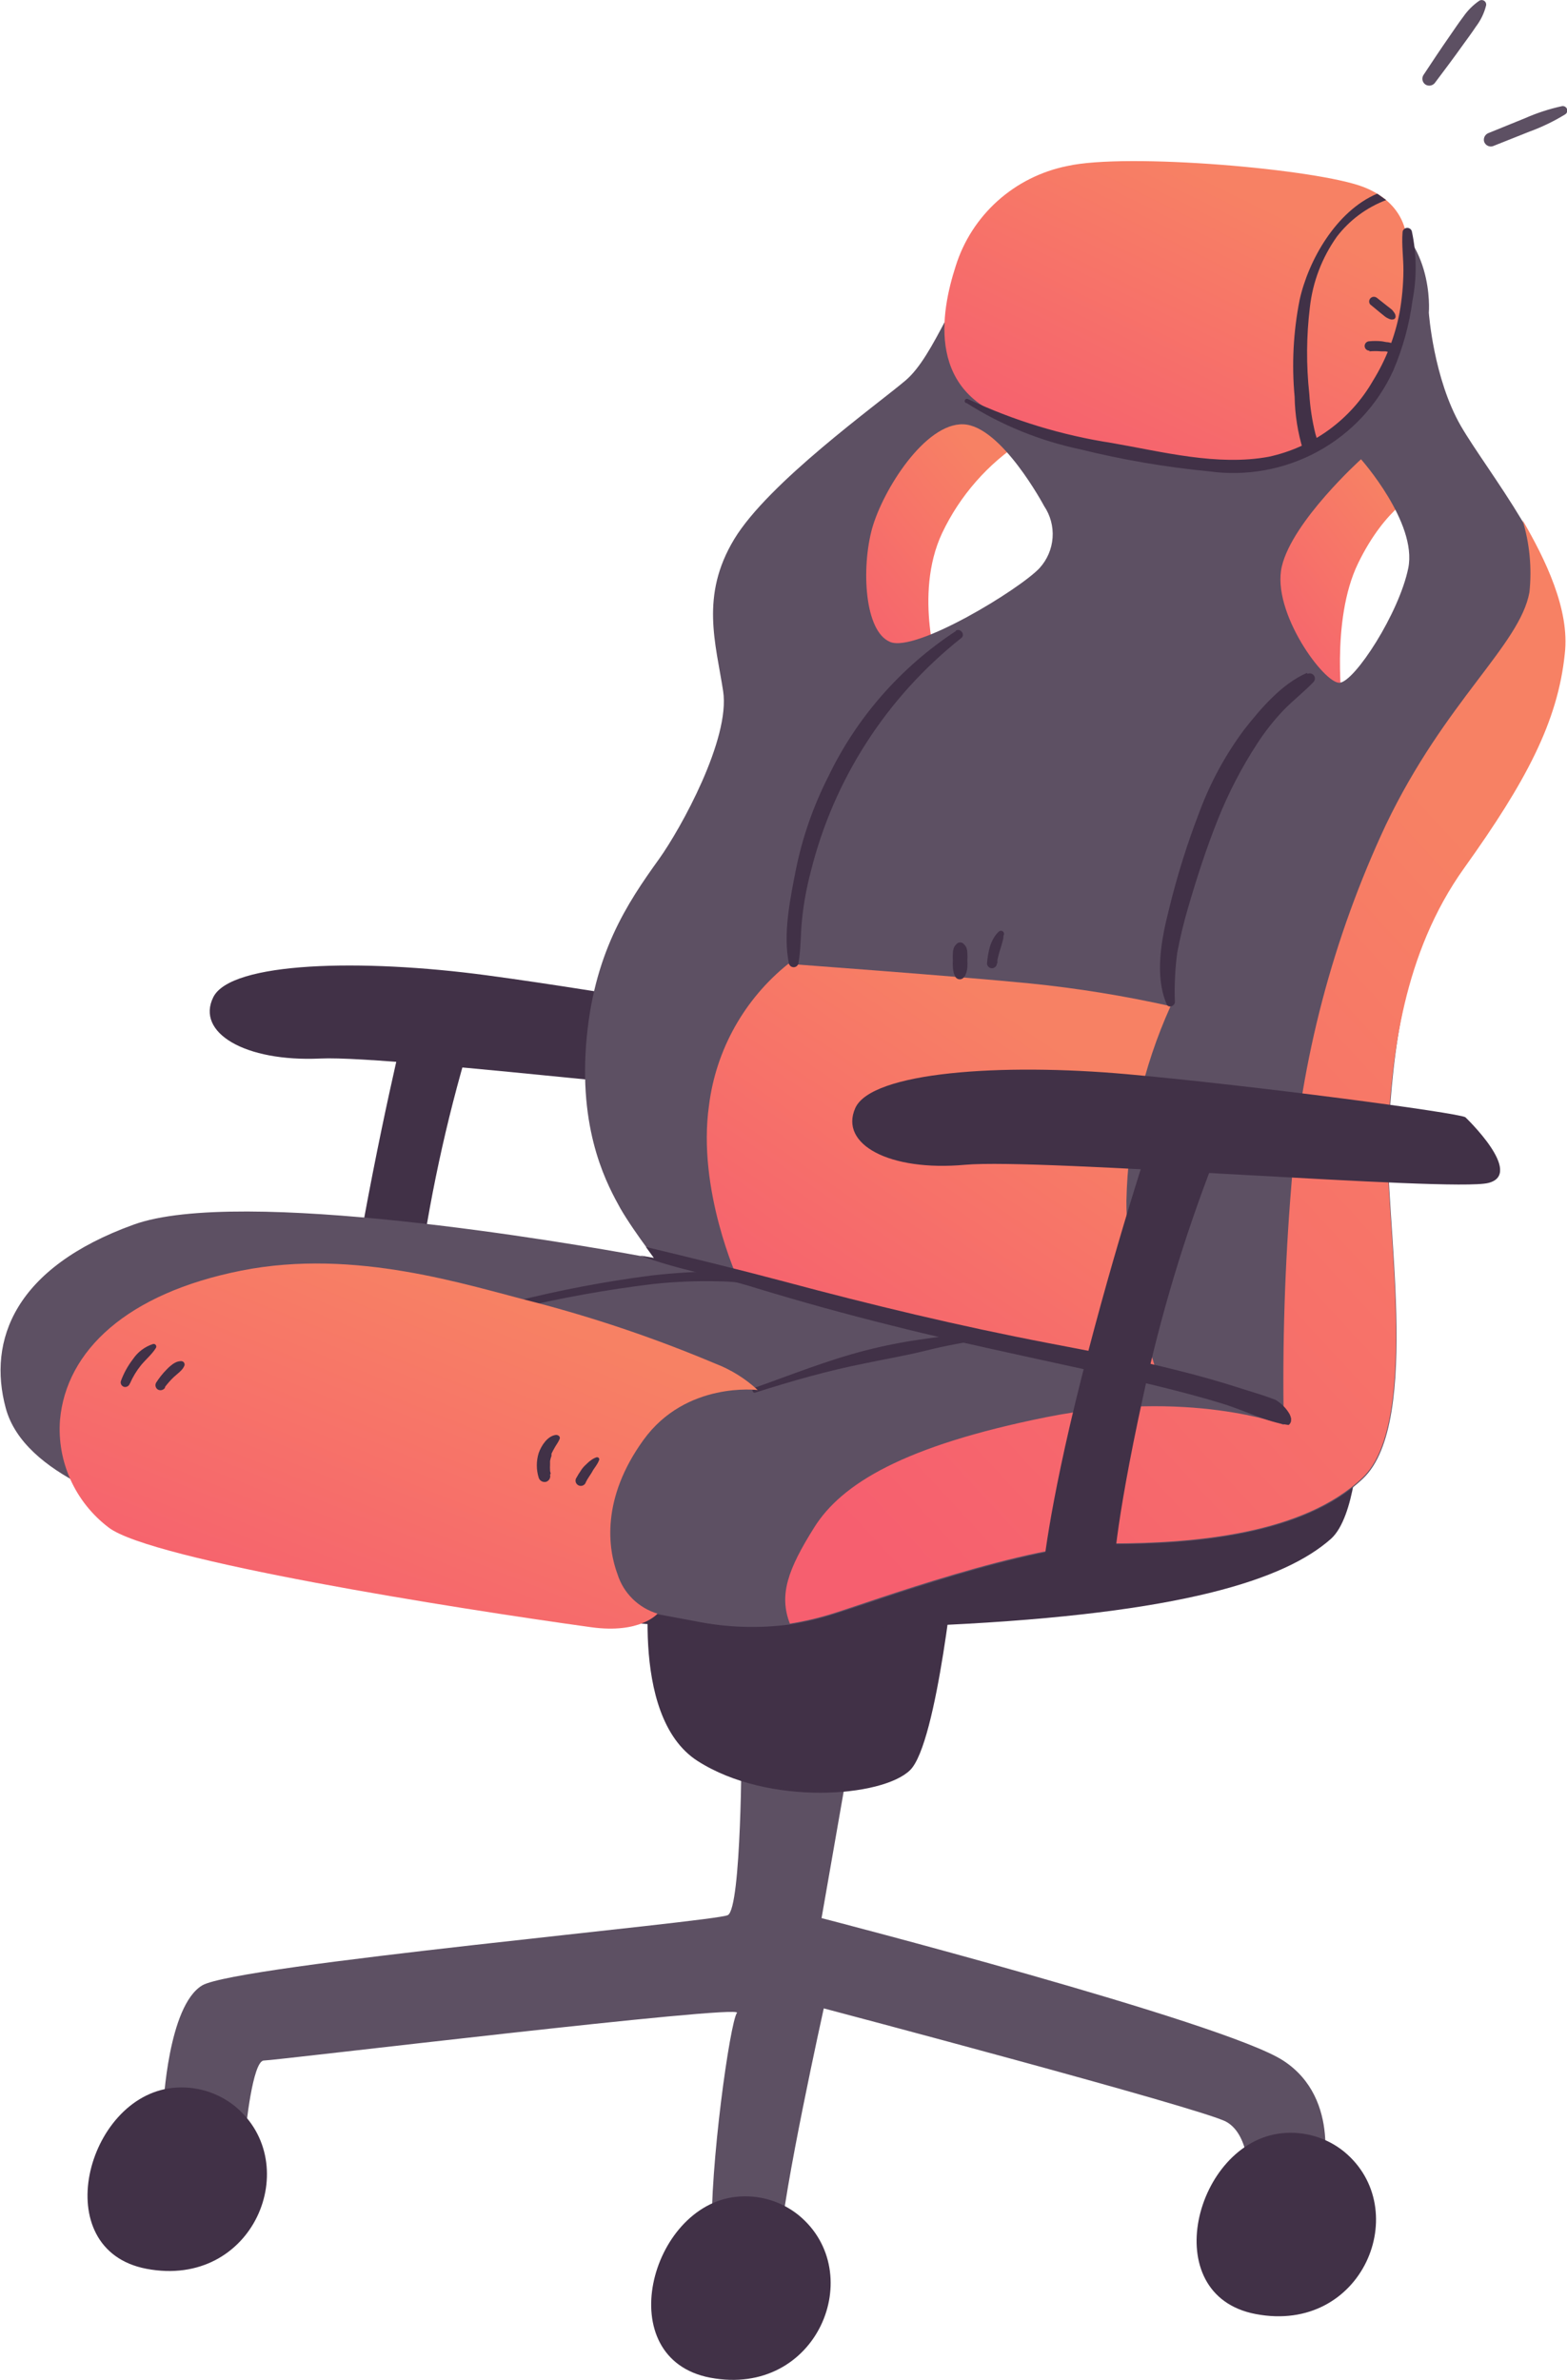 <svg width="112" height="170" viewBox="0 0 112 170" fill="none" xmlns="http://www.w3.org/2000/svg">
<g clip-path="url(#clip0_200_3381)">
<path d="M53.004 124.499C53.004 124.499 53.004 136.324 52.017 136.809C51.031 137.294 16.902 140.37 14.455 141.826C12.008 143.281 11.676 150.435 11.676 150.435L17.558 152.211C17.558 152.211 18.047 147.195 18.86 147.195C19.674 147.195 53.162 143.148 52.673 143.79C52.183 144.432 50.715 154.802 50.881 159.826C51.046 164.85 50.225 165.007 52.017 165.492C53.809 165.977 55.617 163.872 55.775 160.311C55.933 156.75 58.878 143.469 58.878 143.469C58.878 143.469 85.83 150.591 87.63 151.562C89.43 152.532 89.264 155.936 89.264 155.936L94.49 155.616C94.49 155.616 95.959 149.949 91.711 147.195C87.464 144.44 58.72 137.021 58.72 137.021L60.843 124.882L53.004 124.499Z" fill="#5D5063"/>
<path d="M16.792 150.458C16.172 149.959 15.459 149.586 14.694 149.362C13.928 149.137 13.125 149.066 12.331 149.151C6.158 149.801 3.324 160.71 10.468 162.072C18.134 163.528 21.781 154.567 16.792 150.458Z" fill="#413147"/>
<path d="M57.086 158.245C56.466 157.743 55.752 157.368 54.985 157.142C54.218 156.916 53.413 156.844 52.617 156.93C46.444 157.58 43.61 168.49 50.762 169.851C58.428 171.299 62.067 162.338 57.086 158.245Z" fill="#413147"/>
<path d="M96.061 153.698C95.442 153.198 94.729 152.825 93.963 152.601C93.198 152.376 92.394 152.305 91.601 152.391C85.427 153.041 82.593 163.95 89.746 165.304C97.411 166.768 101.05 157.799 96.061 153.698Z" fill="#413147"/>
<path d="M46.594 111.711C46.594 111.711 44.794 122.558 49.862 125.798C54.93 129.038 63.085 128.388 65.051 126.447C67.017 124.506 68.312 111.225 68.312 111.225C68.312 111.225 47.896 110.091 46.594 111.711Z" fill="#413147"/>
<path d="M43.981 115.757C43.981 115.757 50.51 116.892 67.499 116.078C84.488 115.264 91.838 112.846 95.13 109.926C96.874 108.361 97.087 103.125 97.087 103.125C97.087 103.125 42.694 104.745 41.549 107.821C40.404 110.897 43.981 115.757 43.981 115.757Z" fill="#413147"/>
<path d="M29.005 72.94C29.005 72.94 27.031 80.899 25.365 90.776C23.699 100.652 23.731 105.027 23.731 105.027L28.784 104.628C28.784 104.628 28.531 101.56 29.865 91.707C30.637 85.88 31.872 80.123 33.56 74.49L29.005 72.94Z" fill="#413147"/>
<path d="M58.783 73.793C58.309 73.449 43.712 70.866 34.768 69.668C25.823 68.471 16.5 68.706 15.245 71.234C13.989 73.762 17.494 75.867 22.902 75.616C28.31 75.366 57.567 79.068 60.212 78.536C62.856 78.003 58.783 73.793 58.783 73.793Z" fill="#413147"/>
<path d="M73.104 31.508C70.602 33.129 68.604 35.408 67.333 38.09C65.264 42.512 67.12 48.021 67.12 48.021C67.12 48.021 62.438 52.122 61.128 48.021C59.817 43.92 58.949 39.17 59.825 36.149C60.701 33.128 66.788 28.378 67.767 28.268C68.746 28.159 73.104 31.508 73.104 31.508Z" fill="url(#paint0_linear_200_3381)"/>
<path d="M98.477 30.099L101.421 35.171C101.421 35.171 99.053 36.149 97.064 40.25C95.074 44.351 95.974 50.721 95.974 50.721C95.974 50.721 91.072 47.912 89.872 45C88.672 42.089 89.335 38.09 89.438 37.331C89.54 36.572 98.477 30.099 98.477 30.099Z" fill="url(#paint1_linear_200_3381)"/>
<path d="M108.763 37.143C107.184 34.513 105.361 32.064 104.413 30.428C102.456 27.032 102.124 22.336 102.124 22.336C102.124 22.336 102.614 16.662 97.719 14.713C92.824 12.764 73.246 15.042 70.767 17.789C68.288 20.536 66.82 25.404 64.72 27.18C62.62 28.957 54.922 34.474 52.475 38.52C50.028 42.566 51.165 45.963 51.686 49.375C52.207 52.788 48.654 59.197 47.115 61.349C44.825 64.535 42.378 68.158 41.889 74.654C41.399 81.15 43.523 84.828 44.336 86.315C44.849 87.207 45.662 88.365 46.215 89.117C46.546 89.57 46.783 89.899 46.783 89.899L45.804 89.727C40.697 88.788 17.108 84.742 9.553 87.481C1.058 90.549 -0.9 95.737 0.411 100.59C1.721 105.442 9.387 107.712 13.476 108.854C17.566 109.997 45.489 115.006 49.736 115.819C51.96 116.269 54.245 116.343 56.493 116.039C57.523 115.876 58.539 115.638 59.533 115.326C62.146 114.544 73.585 110.31 79.459 110.31C85.332 110.31 93.18 109.66 97.427 105.614C101.674 101.568 98.895 86.503 99.227 81.001C99.558 75.499 100.206 67.696 104.619 61.569C109.032 55.441 111.147 50.393 111.637 45.541C111.85 42.981 110.445 39.953 108.763 37.143ZM62.328 37.769C63.117 34.959 66.141 30.209 68.856 30.311C71.572 30.413 74.627 36.149 74.627 36.149C75.078 36.818 75.291 37.617 75.232 38.419C75.174 39.221 74.847 39.981 74.304 40.579C72.891 42.089 65.485 46.613 63.63 45.861C61.775 45.11 61.562 40.579 62.328 37.769ZM100.656 40.579C100 43.803 96.843 48.671 95.753 48.773C94.664 48.874 90.859 43.709 91.616 40.469C92.374 37.229 97.277 32.807 97.277 32.807C97.277 32.807 101.311 37.339 100.656 40.579Z" fill="#5D5063"/>
<path d="M100.545 17.374C100.545 17.374 100.766 14.674 97.498 13.375C94.229 12.076 80.509 10.894 76.261 11.864C74.414 12.239 72.702 13.098 71.304 14.352C69.906 15.607 68.872 17.209 68.312 18.994C67.23 22.336 66.141 28.276 72.78 30.107C81.093 32.408 95.737 36.752 99.456 25.686C100.319 23.002 100.688 20.187 100.545 17.374Z" fill="url(#paint2_linear_200_3381)"/>
<path d="M56.336 68.855C56.336 68.855 68.178 69.716 73.648 70.255C77.017 70.597 80.363 71.138 83.667 71.876C81.686 76.26 80.612 80.995 80.509 85.798C80.509 91.644 82.798 98.43 82.798 98.43L52.744 91.386C52.744 91.386 49.815 85.008 50.675 78.966C51.17 74.996 53.199 71.371 56.336 68.855Z" fill="url(#paint3_linear_200_3381)"/>
<path d="M111.842 46.699C111.345 51.559 109.063 55.847 104.658 61.999C100.253 68.15 99.511 75.436 99.187 80.946C98.864 86.456 101.635 101.513 97.387 105.559C93.14 109.605 85.301 110.255 79.419 110.255C73.538 110.255 62.107 114.466 59.493 115.272C58.499 115.583 57.483 115.821 56.454 115.984C55.665 113.933 56.304 112.126 58.191 109.12C60.149 105.99 64.609 103.282 74.769 101.239C84.93 99.197 91.758 101.779 91.758 101.779C91.65 96.053 91.832 90.325 92.303 84.617C92.977 75.719 95.264 67.016 99.053 58.923C103.3 50.064 108.637 46.081 109.316 42.3C109.498 40.566 109.329 38.812 108.819 37.143C110.445 39.953 112.213 43.537 111.842 46.699Z" fill="url(#paint4_linear_200_3381)"/>
<path d="M94.253 31.68C94.162 31.464 94.086 31.241 94.024 31.015C93.789 30.076 93.641 29.117 93.582 28.151C93.358 26.092 93.371 24.016 93.621 21.96C93.824 20.144 94.487 18.407 95.547 16.912C96.453 15.728 97.676 14.82 99.076 14.291L98.453 13.845H98.413C95.508 15.081 93.511 18.595 92.887 21.436C92.437 23.711 92.318 26.038 92.532 28.346C92.555 29.639 92.759 30.922 93.14 32.158L94.253 31.68Z" fill="#413147"/>
<path d="M68.319 45.079C64.378 47.663 61.222 51.264 59.193 55.495C58.142 57.564 57.372 59.761 56.904 62.03C56.486 64.151 55.941 66.726 56.391 68.839C56.41 68.912 56.454 68.977 56.515 69.023C56.575 69.069 56.65 69.094 56.726 69.094C56.803 69.094 56.877 69.069 56.938 69.023C56.998 68.977 57.042 68.912 57.062 68.839C57.251 67.822 57.212 66.773 57.322 65.709C57.439 64.551 57.648 63.405 57.946 62.281C59.578 55.682 63.367 49.804 68.722 45.564C69.006 45.321 68.635 44.852 68.319 45.047V45.079Z" fill="#413147"/>
<path d="M93.416 48.068C91.601 48.851 90.093 50.635 88.901 52.154C87.58 53.934 86.517 55.888 85.743 57.961C84.855 60.258 84.119 62.611 83.54 65.004C83.011 67.094 82.506 69.7 83.39 71.743C83.517 72.04 83.967 71.868 83.975 71.586C83.931 70.412 83.986 69.237 84.14 68.072C84.347 66.969 84.611 65.877 84.93 64.801C85.546 62.68 86.232 60.575 87.045 58.54C87.802 56.642 88.746 54.822 89.864 53.108C90.407 52.272 91.025 51.486 91.711 50.761C92.406 50.041 93.203 49.43 93.89 48.71C93.946 48.646 93.977 48.565 93.98 48.48C93.982 48.396 93.955 48.313 93.903 48.246C93.851 48.179 93.778 48.132 93.695 48.112C93.612 48.093 93.525 48.102 93.448 48.139L93.416 48.068Z" fill="#413147"/>
<path d="M53.991 99.478C56.58 98.657 59.17 97.913 61.83 97.389C63.204 97.099 64.727 96.841 66.085 96.504C67.579 96.128 69.095 95.843 70.625 95.651C70.271 95.753 69.903 95.801 69.535 95.792C68.509 95.19 66.938 95.534 65.825 95.683C64.495 95.87 63.177 96.131 61.877 96.465C59.17 97.154 56.533 98.218 53.896 99.15C53.691 99.22 53.778 99.549 53.991 99.478Z" fill="#413147"/>
<path d="M55.143 91.864L53.864 91.316C53.517 91.167 53.17 90.987 52.822 90.823H51.607C49.91 90.824 48.215 90.923 46.53 91.12C43.233 91.545 39.964 92.167 36.741 92.983C36.417 93.061 36.56 93.554 36.883 93.484C40.115 92.71 43.389 92.122 46.688 91.723C48.261 91.554 49.844 91.491 51.425 91.535C52.215 91.535 53.004 91.637 53.793 91.723C54.284 91.808 54.78 91.863 55.278 91.887L55.143 91.864Z" fill="#413147"/>
<path d="M92.279 101.498C92.283 101.469 92.283 101.44 92.279 101.411C92.286 101.38 92.286 101.349 92.279 101.318C92.256 101.212 92.219 101.109 92.169 101.012C91.927 100.592 91.579 100.241 91.158 99.995C90.369 99.69 89.579 99.463 88.79 99.212C87.29 98.727 85.774 98.294 84.243 97.913C81.172 97.13 78.061 96.544 74.951 95.949C68.572 94.728 62.28 93.217 56.004 91.535C52.728 90.666 49.459 89.868 46.167 89.077C46.499 89.531 46.736 89.86 46.736 89.86L45.757 89.688C48.449 90.713 51.346 91.159 54.117 92.036C57.275 92.998 60.433 93.867 63.63 94.665C69.811 96.231 76.072 97.436 82.269 98.899C83.982 99.314 85.688 99.752 87.369 100.269C88.948 100.746 90.527 101.591 92.106 101.795C92.153 101.759 92.193 101.715 92.223 101.663C92.252 101.612 92.272 101.556 92.279 101.498Z" fill="#413147"/>
<path d="M69.077 28.785C71.571 30.371 74.334 31.495 77.232 32.103C80.242 32.847 83.303 33.371 86.39 33.668C89.079 34.045 91.818 33.547 94.197 32.249C96.576 30.95 98.465 28.922 99.582 26.468C100.266 24.873 100.728 23.193 100.955 21.475C101.275 19.835 101.259 18.147 100.908 16.513C100.884 16.437 100.833 16.372 100.765 16.33C100.697 16.287 100.616 16.27 100.536 16.281C100.457 16.293 100.384 16.331 100.33 16.391C100.277 16.451 100.247 16.527 100.245 16.607C100.174 17.515 100.316 18.446 100.308 19.362C100.299 20.359 100.207 21.354 100.032 22.336C99.701 24.053 99.059 25.698 98.137 27.188C97.351 28.562 96.281 29.756 94.999 30.693C93.716 31.63 92.249 32.289 90.692 32.627C87.006 33.308 83.074 32.267 79.451 31.641C75.895 31.094 72.439 30.039 69.188 28.511C69.151 28.49 69.108 28.485 69.067 28.495C69.026 28.506 68.992 28.533 68.971 28.569C68.95 28.606 68.944 28.649 68.955 28.689C68.966 28.73 68.993 28.764 69.03 28.785H69.077Z" fill="#413147"/>
<path d="M104.737 79.811C104.248 79.49 89.548 77.542 80.564 76.736C71.58 75.93 62.272 76.571 61.127 79.162C59.983 81.752 63.575 83.693 68.967 83.208C74.359 82.723 103.758 85.156 106.371 84.507C108.984 83.857 104.737 79.811 104.737 79.811Z" fill="#413147"/>
<path d="M82.364 80.946C82.364 80.946 79.751 88.717 77.295 98.43C74.84 108.142 74.524 112.517 74.524 112.517H79.585C79.585 112.517 79.585 109.441 81.708 99.729C82.947 93.992 84.639 88.361 86.769 82.887L82.364 80.946Z" fill="#413147"/>
<path d="M7.768 109.12C6.591 108.229 5.657 107.061 5.049 105.722C4.441 104.383 4.179 102.915 4.287 101.451C4.721 96.489 9.079 92.388 17.242 90.768C25.405 89.148 33.331 91.801 38.265 93.037C42.647 94.186 46.939 95.645 51.109 97.404C52.239 97.835 53.274 98.478 54.157 99.298C54.157 99.298 49.041 98.649 45.994 102.859C42.946 107.07 43.459 110.639 44.138 112.462C44.348 113.125 44.718 113.728 45.216 114.218C45.714 114.707 46.325 115.069 46.996 115.272C46.996 115.272 45.773 116.727 42.26 116.242C32.565 114.904 10.808 111.46 7.768 109.12Z" fill="url(#paint5_linear_200_3381)"/>
<path d="M9.292 98.821C9.495 98.355 9.76 97.918 10.081 97.522C10.429 97.099 10.871 96.739 11.147 96.285C11.165 96.253 11.174 96.216 11.171 96.18C11.168 96.143 11.155 96.108 11.132 96.078C11.109 96.049 11.078 96.027 11.043 96.015C11.008 96.003 10.97 96.002 10.934 96.011C10.345 96.204 9.839 96.587 9.497 97.099C9.132 97.575 8.841 98.102 8.637 98.665C8.614 98.749 8.626 98.838 8.668 98.914C8.711 98.989 8.782 99.046 8.865 99.071C8.951 99.091 9.041 99.078 9.117 99.034C9.194 98.991 9.25 98.92 9.276 98.837L9.292 98.821Z" fill="#413147"/>
<path d="M11.787 99.095L11.857 98.993L11.905 98.931C11.905 98.978 11.944 98.884 11.905 98.931L12.079 98.727C12.189 98.602 12.307 98.477 12.434 98.359L12.821 98.023C12.884 97.968 12.939 97.905 12.994 97.85C13.066 97.772 13.125 97.682 13.168 97.585C13.187 97.548 13.196 97.508 13.194 97.468C13.193 97.428 13.182 97.388 13.162 97.353C13.141 97.318 13.113 97.289 13.078 97.268C13.043 97.247 13.003 97.234 12.963 97.232C12.838 97.232 12.715 97.256 12.6 97.303C12.517 97.339 12.437 97.384 12.363 97.436C12.197 97.554 12.044 97.688 11.905 97.835C11.625 98.119 11.377 98.431 11.163 98.766C11.113 98.849 11.099 98.949 11.122 99.042C11.146 99.136 11.206 99.217 11.289 99.267C11.375 99.312 11.474 99.323 11.568 99.298C11.661 99.273 11.742 99.215 11.794 99.134L11.787 99.095Z" fill="#413147"/>
<path d="M39.362 105.27L39.315 105.082C39.319 105.056 39.319 105.03 39.315 105.004C39.315 104.918 39.315 105.004 39.315 105.004C39.307 104.886 39.307 104.769 39.315 104.651C39.311 104.586 39.311 104.521 39.315 104.456C39.315 104.385 39.315 104.518 39.315 104.456C39.315 104.393 39.315 104.393 39.315 104.362C39.337 104.239 39.371 104.118 39.417 104.002V103.924C39.417 103.924 39.457 103.845 39.417 103.924C39.414 103.9 39.414 103.877 39.417 103.853C39.465 103.744 39.473 103.712 39.457 103.767C39.441 103.822 39.457 103.767 39.457 103.767C39.509 103.654 39.566 103.545 39.631 103.438C39.686 103.337 39.749 103.235 39.812 103.141C39.886 103.03 39.95 102.912 40.002 102.789C40.073 102.601 39.859 102.484 39.717 102.507C39.11 102.593 38.683 103.29 38.502 103.798C38.324 104.372 38.324 104.986 38.502 105.559C38.535 105.665 38.607 105.754 38.703 105.809C38.8 105.864 38.914 105.881 39.023 105.857C39.13 105.826 39.221 105.754 39.275 105.658C39.33 105.561 39.344 105.447 39.315 105.34L39.362 105.27Z" fill="#413147"/>
<path d="M41.857 105.912C41.924 105.773 42 105.64 42.086 105.512C42.165 105.379 42.267 105.254 42.338 105.113C42.409 104.972 42.504 104.863 42.583 104.738C42.619 104.673 42.659 104.61 42.702 104.55C42.742 104.483 42.776 104.412 42.804 104.338C42.822 104.312 42.831 104.28 42.831 104.248C42.831 104.216 42.822 104.185 42.804 104.158C42.784 104.134 42.757 104.115 42.726 104.105C42.695 104.096 42.662 104.095 42.63 104.104C42.551 104.13 42.474 104.164 42.402 104.205C42.333 104.245 42.267 104.29 42.204 104.338C42.125 104.394 42.051 104.457 41.983 104.526L41.809 104.691C41.68 104.815 41.568 104.958 41.478 105.113C41.382 105.248 41.295 105.39 41.217 105.536C41.184 105.578 41.159 105.627 41.146 105.679C41.133 105.731 41.131 105.786 41.141 105.839C41.151 105.892 41.172 105.942 41.204 105.986C41.235 106.03 41.275 106.067 41.322 106.094C41.369 106.121 41.421 106.138 41.475 106.144C41.529 106.149 41.584 106.143 41.636 106.126C41.687 106.108 41.734 106.08 41.774 106.043C41.813 106.006 41.844 105.961 41.865 105.912H41.857Z" fill="#413147"/>
<path d="M68.991 69.708C68.991 69.622 69.054 69.543 69.078 69.457C69.111 69.342 69.132 69.224 69.141 69.105C69.153 68.936 69.153 68.766 69.141 68.596C69.153 68.43 69.153 68.262 69.141 68.096C69.14 67.943 69.111 67.791 69.054 67.649C69.002 67.567 68.941 67.491 68.872 67.422C68.807 67.358 68.719 67.322 68.628 67.322C68.536 67.322 68.448 67.358 68.383 67.422C68.311 67.489 68.25 67.565 68.201 67.649C68.142 67.791 68.11 67.942 68.106 68.096C68.095 68.262 68.095 68.43 68.106 68.596C68.095 68.766 68.095 68.936 68.106 69.105C68.113 69.224 68.131 69.342 68.162 69.457C68.162 69.543 68.225 69.622 68.249 69.708C68.274 69.78 68.321 69.844 68.384 69.888C68.447 69.933 68.522 69.957 68.6 69.957C68.677 69.957 68.753 69.933 68.816 69.888C68.879 69.844 68.926 69.78 68.951 69.708H68.991Z" fill="#413147"/>
<path d="M71.288 68.8C71.288 68.753 71.288 68.753 71.288 68.8V68.722C71.291 68.685 71.291 68.648 71.288 68.612C71.288 68.518 71.328 68.432 71.343 68.346C71.381 68.165 71.431 67.988 71.493 67.814C71.549 67.642 71.596 67.477 71.643 67.297C71.691 67.117 71.691 67.133 71.706 67.047C71.722 66.961 71.706 66.859 71.754 66.765C71.767 66.718 71.764 66.668 71.745 66.624C71.726 66.579 71.693 66.541 71.651 66.517C71.608 66.493 71.559 66.483 71.51 66.49C71.462 66.497 71.417 66.519 71.383 66.554C71.24 66.689 71.118 66.845 71.02 67.015C70.91 67.203 70.823 67.403 70.759 67.61C70.649 68.004 70.578 68.408 70.546 68.816C70.546 68.909 70.583 68.998 70.65 69.064C70.717 69.13 70.807 69.168 70.901 69.168C70.995 69.166 71.084 69.128 71.15 69.062C71.216 68.997 71.254 68.908 71.256 68.816L71.288 68.8Z" fill="#413147"/>
<path d="M97.877 25.099C98.152 25.075 98.43 25.075 98.706 25.099H98.792H98.84H99.037C99.105 25.118 99.173 25.134 99.242 25.145C99.346 25.169 99.454 25.169 99.558 25.145C99.608 25.133 99.654 25.107 99.691 25.072C99.727 25.036 99.754 24.991 99.767 24.942C99.781 24.892 99.781 24.84 99.768 24.791C99.755 24.741 99.729 24.696 99.692 24.66C99.619 24.587 99.53 24.531 99.432 24.496L99.219 24.449C99.061 24.449 98.895 24.394 98.737 24.378C98.451 24.351 98.163 24.351 97.877 24.378C97.787 24.378 97.7 24.414 97.636 24.477C97.573 24.54 97.537 24.626 97.537 24.715C97.537 24.804 97.573 24.89 97.636 24.953C97.7 25.016 97.787 25.052 97.877 25.052V25.099Z" fill="#413147"/>
<path d="M97.956 21.765L98.658 22.344L98.998 22.618C99.073 22.675 99.155 22.722 99.243 22.759C99.299 22.79 99.36 22.811 99.424 22.821C99.463 22.829 99.503 22.829 99.543 22.821C99.596 22.821 99.647 22.801 99.685 22.764C99.723 22.728 99.746 22.678 99.748 22.625C99.749 22.531 99.722 22.438 99.669 22.359C99.618 22.283 99.563 22.21 99.503 22.14C99.392 22.038 99.266 21.952 99.148 21.858L98.437 21.295C98.372 21.237 98.288 21.204 98.2 21.201C98.133 21.201 98.068 21.22 98.012 21.257C97.956 21.293 97.912 21.345 97.886 21.406C97.86 21.467 97.853 21.534 97.865 21.6C97.877 21.665 97.909 21.725 97.956 21.772V21.765Z" fill="#413147"/>
<path d="M102.59 5.877C103.253 4.993 103.916 4.117 104.555 3.217C104.871 2.778 105.195 2.348 105.495 1.894C105.832 1.451 106.077 0.945 106.213 0.407C106.229 0.346 106.227 0.281 106.206 0.222C106.186 0.162 106.148 0.109 106.097 0.071C106.047 0.032 105.986 0.01 105.922 0.005C105.858 0.001 105.795 0.016 105.74 0.047C105.287 0.357 104.897 0.747 104.587 1.197C104.24 1.651 103.924 2.137 103.6 2.598C102.961 3.514 102.345 4.445 101.729 5.377C101.663 5.491 101.645 5.627 101.679 5.754C101.713 5.881 101.796 5.991 101.911 6.057C102.026 6.119 102.16 6.134 102.286 6.101C102.412 6.067 102.521 5.987 102.59 5.877Z" fill="#5D5063"/>
<path d="M106.687 10.448L109.324 9.399C110.216 9.073 111.073 8.659 111.881 8.163C111.943 8.121 111.987 8.059 112.008 7.989C112.029 7.918 112.025 7.843 111.996 7.775C111.967 7.707 111.916 7.651 111.851 7.616C111.785 7.581 111.71 7.57 111.637 7.584C110.731 7.782 109.847 8.07 109 8.444L106.418 9.493C106.294 9.533 106.189 9.618 106.124 9.731C106.06 9.844 106.041 9.977 106.071 10.104C106.108 10.229 106.193 10.336 106.308 10.4C106.423 10.465 106.559 10.482 106.687 10.448Z" fill="#5D5063"/>
</g>
<defs>
<linearGradient id="paint0_linear_200_3381" x1="63.817" y1="51.951" x2="76.916" y2="41.117" gradientUnits="userSpaceOnUse">
<stop stop-color="#F65F6F"/>
<stop offset="1" stop-color="#F78164"/>
</linearGradient>
<linearGradient id="paint1_linear_200_3381" x1="93.071" y1="52.735" x2="105.425" y2="43.121" gradientUnits="userSpaceOnUse">
<stop stop-color="#F65F6F"/>
<stop offset="1" stop-color="#F78164"/>
</linearGradient>
<linearGradient id="paint2_linear_200_3381" x1="78.045" y1="34.998" x2="88.552" y2="13.739" gradientUnits="userSpaceOnUse">
<stop stop-color="#F65F6F"/>
<stop offset="1" stop-color="#F78164"/>
</linearGradient>
<linearGradient id="paint3_linear_200_3381" x1="61.086" y1="101.317" x2="78.099" y2="76.355" gradientUnits="userSpaceOnUse">
<stop stop-color="#F65F6F"/>
<stop offset="1" stop-color="#F78164"/>
</linearGradient>
<linearGradient id="paint4_linear_200_3381" x1="73.903" y1="123.681" x2="122.486" y2="78.695" gradientUnits="userSpaceOnUse">
<stop stop-color="#F65F6F"/>
<stop offset="1" stop-color="#F78164"/>
</linearGradient>
<linearGradient id="paint5_linear_200_3381" x1="20.17" y1="118.887" x2="31.274" y2="91.082" gradientUnits="userSpaceOnUse">
<stop stop-color="#F65F6F"/>
<stop offset="1" stop-color="#F78164"/>
</linearGradient>
<clipPath id="clip0_200_3381">
<rect width="112" height="170" fill="white"/>
</clipPath>
</defs>
</svg>
